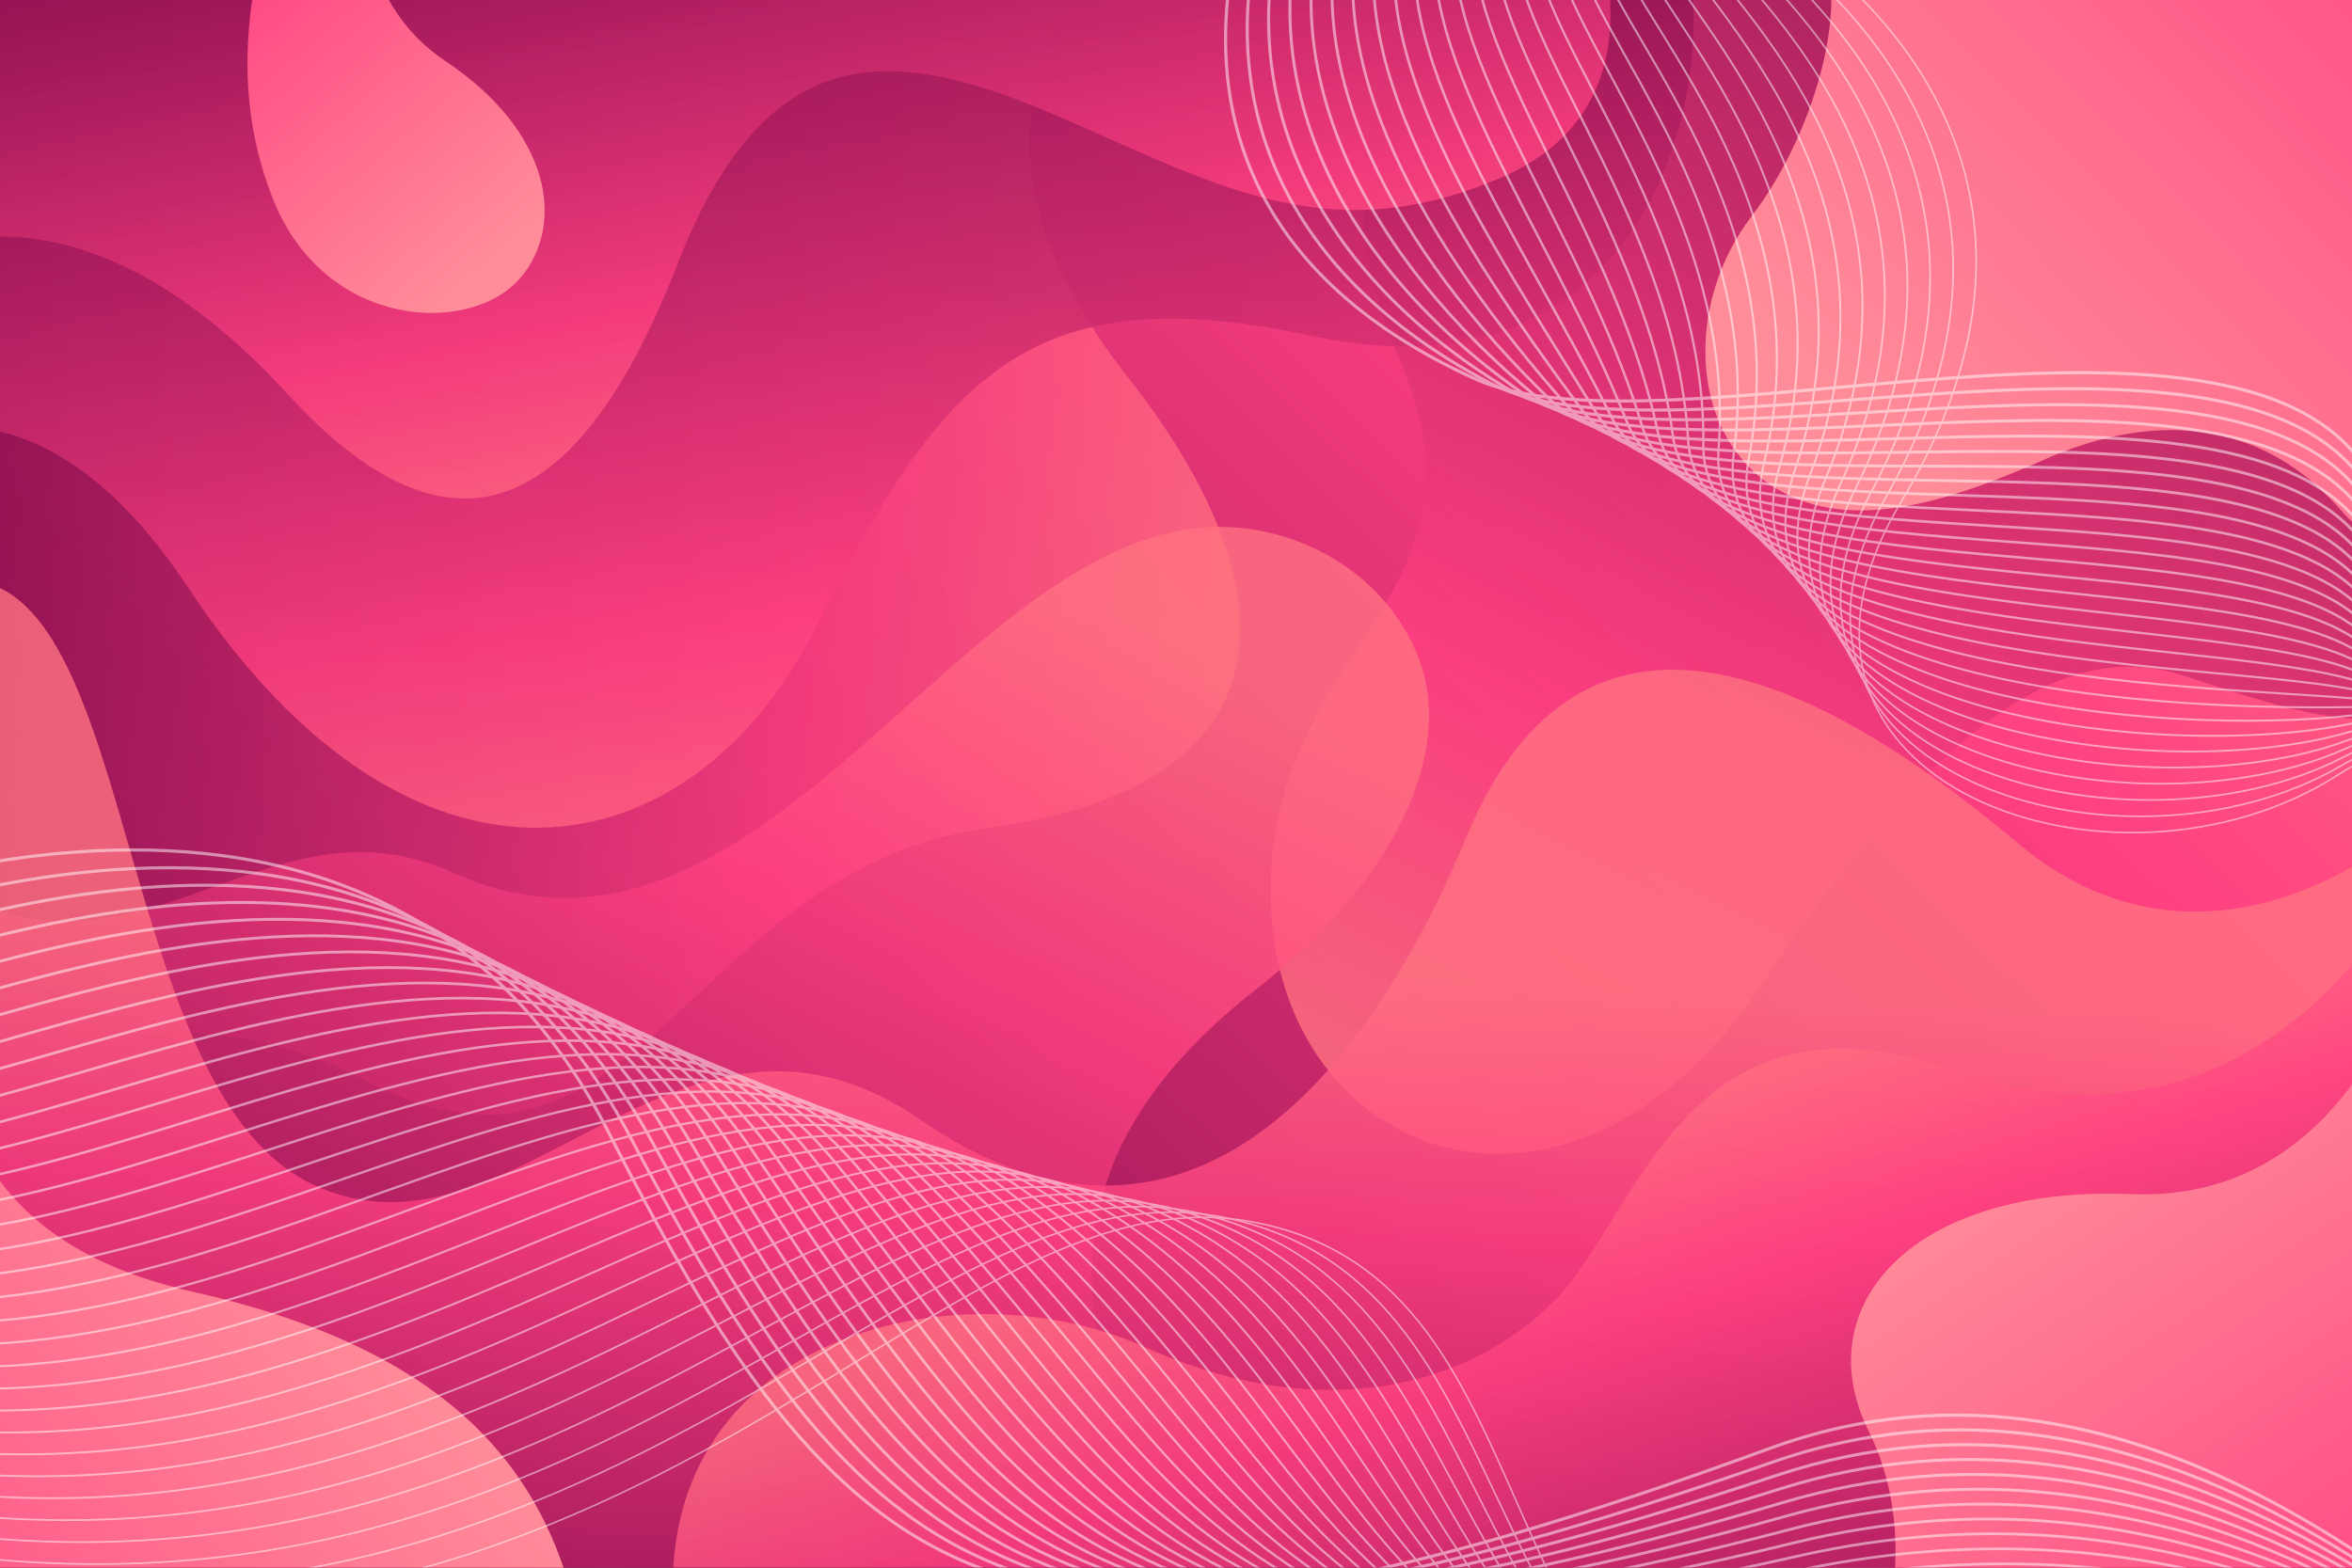 <svg xmlns="http://www.w3.org/2000/svg" xmlns:xlink="http://www.w3.org/1999/xlink" viewBox="0 0 750 500"><rect x="0" y="0" width="750" height="500" fill="#333333" stroke="none"/><defs><style>.cls-1,.cls-18,.cls-19,.cls-20,.cls-21,.cls-22,.cls-23,.cls-24,.cls-25,.cls-26,.cls-27,.cls-28,.cls-29,.cls-30,.cls-31,.cls-32,.cls-33,.cls-34,.cls-35,.cls-36,.cls-37,.cls-38,.cls-39,.cls-40,.cls-41,.cls-42,.cls-43,.cls-44,.cls-45,.cls-46,.cls-47,.cls-48,.cls-49,.cls-50,.cls-51,.cls-52,.cls-53,.cls-54,.cls-55,.cls-56,.cls-57,.cls-58,.cls-59,.cls-60,.cls-61,.cls-62,.cls-63,.cls-64,.cls-65,.cls-66,.cls-67,.cls-68,.cls-69,.cls-70,.cls-71,.cls-72,.cls-73,.cls-74,.cls-75,.cls-76{fill:none;}.cls-2{isolation:isolate;}.cls-3{fill:url(#linear-gradient);}.cls-4{clip-path:url(#clip-path);}.cls-5,.cls-6{opacity:0.8;}.cls-5{fill:url(#linear-gradient-2);}.cls-7{fill:url(#linear-gradient-3);}.cls-8{fill:url(#linear-gradient-4);}.cls-9{fill:url(#linear-gradient-5);}.cls-10{fill:url(#linear-gradient-6);}.cls-11{fill:url(#linear-gradient-7);}.cls-12{fill:url(#linear-gradient-8);}.cls-13{fill:url(#linear-gradient-9);}.cls-14{fill:url(#linear-gradient-10);}.cls-15{fill:url(#linear-gradient-11);}.cls-16{fill:url(#linear-gradient-12);}.cls-17{opacity:0.5;mix-blend-mode:overlay;}.cls-18,.cls-19,.cls-20,.cls-21,.cls-22,.cls-23,.cls-24,.cls-25,.cls-26,.cls-27,.cls-28,.cls-29,.cls-30,.cls-31,.cls-32,.cls-33,.cls-34,.cls-35,.cls-36,.cls-37,.cls-38,.cls-39,.cls-40,.cls-41,.cls-42,.cls-43,.cls-44,.cls-45,.cls-46,.cls-47,.cls-48,.cls-49,.cls-50,.cls-51,.cls-52,.cls-53,.cls-54,.cls-55,.cls-56,.cls-57,.cls-58,.cls-59,.cls-60,.cls-61,.cls-62,.cls-63,.cls-64,.cls-65,.cls-66,.cls-67,.cls-68,.cls-69,.cls-70,.cls-71,.cls-72,.cls-73,.cls-74,.cls-75,.cls-76{stroke:#fff;stroke-miterlimit:10;}.cls-18{stroke-width:0.5px;}.cls-19{stroke-width:0.52px;}.cls-20{stroke-width:0.54px;}.cls-21{stroke-width:0.55px;}.cls-22{stroke-width:0.57px;}.cls-23{stroke-width:0.59px;}.cls-24{stroke-width:0.61px;}.cls-25{stroke-width:0.63px;}.cls-26{stroke-width:0.64px;}.cls-27{stroke-width:0.66px;}.cls-28{stroke-width:0.68px;}.cls-29{stroke-width:0.7px;}.cls-30{stroke-width:0.71px;}.cls-31{stroke-width:0.73px;}.cls-32{stroke-width:0.75px;}.cls-33{stroke-width:0.77px;}.cls-34{stroke-width:0.79px;}.cls-35{stroke-width:0.8px;}.cls-36{stroke-width:0.82px;}.cls-37{stroke-width:0.84px;}.cls-38{stroke-width:0.86px;}.cls-39{stroke-width:0.88px;}.cls-40{stroke-width:0.89px;}.cls-41{stroke-width:0.91px;}.cls-42{stroke-width:0.93px;}.cls-43{stroke-width:0.95px;}.cls-44{stroke-width:0.96px;}.cls-45{stroke-width:0.98px;}.cls-47{stroke-width:0.98px;}.cls-48{stroke-width:0.97px;}.cls-49{stroke-width:0.95px;}.cls-50{stroke-width:0.94px;}.cls-51{stroke-width:0.92px;}.cls-52{stroke-width:0.9px;}.cls-53{stroke-width:0.89px;}.cls-54{stroke-width:0.87px;}.cls-55{stroke-width:0.85px;}.cls-56{stroke-width:0.84px;}.cls-57{stroke-width:0.82px;}.cls-58{stroke-width:0.81px;}.cls-59{stroke-width:0.79px;}.cls-60{stroke-width:0.77px;}.cls-61{stroke-width:0.76px;}.cls-62{stroke-width:0.74px;}.cls-63{stroke-width:0.73px;}.cls-64{stroke-width:0.71px;}.cls-65{stroke-width:0.69px;}.cls-66{stroke-width:0.68px;}.cls-67{stroke-width:0.66px;}.cls-68{stroke-width:0.65px;}.cls-69{stroke-width:0.63px;}.cls-70{stroke-width:0.61px;}.cls-71{stroke-width:0.6px;}.cls-72{stroke-width:0.58px;}.cls-73{stroke-width:0.56px;}.cls-74{stroke-width:0.55px;}.cls-75{stroke-width:0.53px;}.cls-76{stroke-width:0.52px;}</style><linearGradient id="linear-gradient" x1="654.72" y1="-34.49" x2="184.72" y2="443.51" gradientUnits="userSpaceOnUse"><stop offset="0" stop-color="#ff7281"/><stop offset="0.31" stop-color="#ff4081"/><stop offset="1" stop-color="#880e4f"/></linearGradient><clipPath id="clip-path"><rect class="cls-1" width="750" height="500"/></clipPath><linearGradient id="linear-gradient-2" x1="395.1" y1="207.49" x2="-29.9" y2="143.49" xlink:href="#linear-gradient"/><linearGradient id="linear-gradient-3" x1="487.51" y1="365.98" x2="675.51" y2="-2.02" xlink:href="#linear-gradient"/><linearGradient id="linear-gradient-4" x1="272.47" y1="155.77" x2="95.49" y2="518.83" xlink:href="#linear-gradient"/><linearGradient id="linear-gradient-5" x1="255.26" y1="287.48" x2="231.26" y2="1.48" xlink:href="#linear-gradient"/><linearGradient id="linear-gradient-6" x1="250.4" y1="162.32" x2="207.85" y2="-60.24" xlink:href="#linear-gradient"/><linearGradient id="linear-gradient-7" x1="390.72" y1="308.82" x2="377.22" y2="574.31" xlink:href="#linear-gradient"/><linearGradient id="linear-gradient-8" x1="485.98" y1="359.56" x2="560.98" y2="572.56" xlink:href="#linear-gradient"/><linearGradient id="linear-gradient-9" x1="617.86" y1="162.75" x2="829.87" y2="-44.25" gradientUnits="userSpaceOnUse"><stop offset="0" stop-color="#ff8d99"/><stop offset="1" stop-color="#ff4081"/></linearGradient><linearGradient id="linear-gradient-10" x1="641.36" y1="359.54" x2="762.36" y2="543.54" xlink:href="#linear-gradient-9"/><linearGradient id="linear-gradient-11" x1="109.69" y1="403.28" x2="-73.31" y2="569.28" xlink:href="#linear-gradient-9"/><linearGradient id="linear-gradient-12" x1="167.11" y1="75.37" x2="79.94" y2="-25.33" xlink:href="#linear-gradient-9"/></defs><title>2776341</title><g class="cls-2"><g id="BACKGROUND"><rect class="cls-3" width="750" height="500"/><g class="cls-4"><path class="cls-5" d="M356.13-24.49C334.53,5,304.37,50,359.45,120s51.9,131-44.08,144S203.53,390,117.53,345s-158,23-158,23l-3-392.49Z"/><g class="cls-6"><path class="cls-7" d="M478.53-45c-17.33,27.39-66.14,81.74-32.41,159.32s-43,92.27-40.92,172.77C407.33,370.89,501,404.91,561.74,314c55.46-83.06,96.46-110.78,134.12-98.62,35.82,11.55,64.67,22.59,90.69,4.29L777.07-45Z"/></g><g class="cls-6"><path class="cls-8" d="M-43.1,262.09C34.53,339,77.16,247.89,144.1,278.22,249.59,326,313.21,147.68,405.16,170c28.86,7,46.19,29,49.72,48.91,5.11,28.76-14.43,65.48-53.78,96.17C334.53,367,343.93,416.9,359.45,456.33c22.89,58.17-23.64,93.34-23.64,93.34H-49.39Z"/></g><g class="cls-6"><path class="cls-9" d="M537.4-16.63C549,28.54,525,130.11,418.53,107.17c-89.31-19.24-117.73,11.71-158,92.22s-129.36,95.76-200.55-12C-2.27,93.28-64.47,156.79-64.47,156.79v-215Z"/></g><g class="cls-6"><path class="cls-10" d="M506.53-30s28.07,62.7-28,86.71-92.49,1.12-142.76-20.32S244.66,10.71,216.1,84.09,148.25,187.45,91.66,125.63C40.53,69.76-13.47,59.89-56.47,99.36V-30Z"/></g><g class="cls-6"><path class="cls-11" d="M786.55,243c-10.36,21.15-80,79-143,26s-138.87-91.24-175.93-2.12-97.07,143.39-174.07,90.26-129,50.09-193,21S44.47,189-9.5,185V519H786.55Z"/></g><g class="cls-6"><path class="cls-12" d="M777.07,264S733.2,379.67,621.86,341c-84-29.17-99.73,47-126,73.66s-73,40.94-131.14,14.83-154-4.42-150.09,81.59H777.07Z"/></g><path class="cls-13" d="M577.58-24.49C592.53-4,579.27,41.89,558.53,69s-20.15,67.41,5.42,85.2,60.77,4.31,88.67-7.94,64.91-16.69,93.91,16.53,93,10.1,93,10.1l4-197.38Z"/><path class="cls-14" d="M769.46,306s-19.34,77.71-89.64,74.85-103.63,35.81-84,75.48-.39,81.75-.39,81.75h181.6Z"/><path class="cls-15" d="M-22.47,306c9,27,0,87,84,106s124.4,60.33,126.2,137.67H-29.89Z"/><path class="cls-16" d="M99.16-59c-18,39-28.53,81.49-12,122.75s63,43.58,78.92,24.71c14.19-16.82,9.76-46.46-24.07-69C114.33,1,112.19-34,116.89-59S99.16-59,99.16-59Z"/><g class="cls-17"><path class="cls-18" d="M569.53-20s107,63,36.73,180c-54.07,90,68.46,132.82,139.49,87,58.49-37.74,217.75-34.84,217.75-34.84"/><path class="cls-19" d="M962.42,217.16c-2.52-.37-159.29-5.9-216.07,27.16-69.22,40.29-194.75,2.15-145-85.71,65.14-114-38.72-176.82-38-179.13"/><path class="cls-20" d="M961.34,222.15c-5-.75-159.29-8.92-214.39,19.48-67.37,34.73-196.24,1.12-150.4-84.42C656.16,46,555.84-16.43,557.34-21"/><path class="cls-21" d="M960.26,227.15c-7.56-1.13-159.25-12-212.71,11.79-65.5,29.14-197.59.18-155.85-83.13C646,47.47,549-14.64,551.24-21.55"/><path class="cls-22" d="M959.17,232.14c-10.07-1.5-159.17-15.06-211,4.12-63.58,23.5-198.95-.75-161.31-81.85C635.78,49,542.14-12.86,545.14-22.07"/><path class="cls-23" d="M958.09,237.14c-12.58-1.88-159-18.16-209.34-3.57C687.15,251.43,548.44,231.91,582,153c43.58-102.5-46.69-164.08-42.94-175.6"/><path class="cls-24" d="M957,242.13c-15.1-2.25-158.85-21.26-207.66-11.25-59.54,12.22-201.67-2.56-172.21-79.27C615.37,52.06,528.45-9.29,533-23.11"/><path class="cls-25" d="M955.93,247.13c-17.62-2.63-158.57-24.37-206-18.94-57.39,6.58-203-3.45-177.66-78C605.16,53.62,521.61-7.5,526.86-23.63"/><path class="cls-26" d="M954.85,252.12c-20.14-3-158.22-27.44-204.31-26.61-55.16,1-204.39-4.32-183.11-76.7C595,55.21,514.76-5.72,520.76-24.14"/><path class="cls-27" d="M953.77,257.11c-22.66-3.37-157.79-30.45-202.63-34.29-52.84-4.53-205.76-5.17-188.56-75.41C584.75,56.82,507.91-3.93,514.66-24.66"/><path class="cls-28" d="M952.69,262.11c-25.18-3.75-157.29-33.39-201-42-50.45-9.92-207.12-6-194-74.12C574.55,58.47,501.07-2.14,508.57-25.18"/><path class="cls-29" d="M951.61,267.1c-27.69-4.12-156.76-36.21-199.27-49.66-48-15.19-208.47-6.78-199.47-72.83,11.5-84.47-58.65-145-50.4-170.31"/><path class="cls-30" d="M950.53,272.1c-30.21-4.5-156.24-38.93-197.59-57.34-45.62-20.33-209.8-7.56-204.92-71.54,6.19-81.37-60.65-141.79-51.65-169.43"/><path class="cls-31" d="M949.45,277.09c-32.73-4.88-155.77-41.52-195.91-65-43.26-25.33-211.11-8.3-210.38-70.25.93-78.23-62.63-138.61-52.88-168.55"/><path class="cls-32" d="M948.37,282.08c-35.25-5.25-155.37-44-194.23-72.7-41-30.24-212.39-9-215.83-69C534,65.36,473.68,5,484.18-27.25"/><path class="cls-33" d="M947.29,287.08c-37.77-5.63-155.08-46.49-192.55-80.39C715.93,171.58,541.1,197,533.45,139,524,67.15,466.83,6.78,478.08-27.77"/><path class="cls-34" d="M946.21,292.07c-40.29-6-154.88-48.91-190.87-88.06-36.73-40-214.83-10.42-226.74-66.39C514,69,460,8.57,472-28.29"/><path class="cls-35" d="M945.13,297.07c-42.8-6.38-154.76-51.34-189.19-95.75-34.74-44.81-216-11.11-232.19-65.1-19.66-65.47-70.61-125.86-57.86-165"/><path class="cls-36" d="M944.05,302.06c-45.32-6.75-154.73-53.78-187.51-103.43s-217.07-11.81-237.65-63.81C494.25,72.53,446.3,12.14,459.79-29.32"/><path class="cls-37" d="M943,307.05c-47.84-7.12-154.75-56.25-185.83-111.11-31-54.61-218.11-12.55-243.1-62.52C484.47,74.28,439.45,13.93,453.7-29.84"/><path class="cls-38" d="M941.88,312.05c-50.35-7.5-154.8-58.76-184.14-118.79C728.61,133.68,538.63,179.92,509.19,132,474.73,76,432.6,15.71,447.6-30.36"/><path class="cls-39" d="M940.8,317c-52.87-7.87-154.88-61.3-182.47-126.47C731,126,538.27,176.4,504.33,130.62c-39.3-53-78.57-113.12-62.82-161.5"/><path class="cls-40" d="M939.72,322c-55.39-8.25-155-63.88-180.79-134.16-25.55-69.61-221-15.06-259.45-58.66-44.13-50-80.57-109.94-64.07-160.61"/><path class="cls-41" d="M938.64,327c-57.9-8.62-155.11-66.48-179.11-141.84-23.78-74.68-221.95-16-264.9-57.37-49-47.14-82.57-106.75-65.32-159.73"/><path class="cls-42" d="M937.56,332c-60.42-9-155.23-69.11-177.43-149.51-22-79.79-222.9-17-270.36-56.09C436,82.12,405.22,22.85,423.22-32.43"/><path class="cls-43" d="M936.48,337c-62.94-9.38-155.35-71.77-175.75-157.2C740.46,94.91,536.86,161.75,484.92,125c-58.69-41.5-86.55-100.38-67.8-158"/><path class="cls-44" d="M935.4,342c-65.46-9.75-155.47-74.44-174.07-164.88-18.51-90-224.87-19.15-281.26-53.51C416.47,84.87,391.52,26.43,411-33.46"/><path class="cls-45" d="M934.32,347c-68-10.13-155.59-77.14-172.39-172.57C745.17,79.22,536,154.19,475.21,122.22c-68.54-36-90.53-94-70.28-156.2"/><path class="cls-46" d="M933.24,352c-70.5-10.5-155.71-79.84-170.71-180.24s-227-21.39-292.17-50.94C396.83,87.5,377.83,30,398.83-34.5"/><path class="cls-46" d="M-84.16,299.35s198.55-94.19,277.94,61.25S325.25,549.53,564.2,462c120.58-44.16,222.46,61.38,259.33,87.67"/><path class="cls-47" d="M823.4,549.84c-37.83-25.66-137.29-125.74-258.11-83.53-236,82.44-284.7,46.26-364.9-104.77S-74.9,307.66-83,305.92"/><path class="cls-48" d="M823.27,550c-38.79-25-135.8-119.64-256.9-79.4C333.4,548,288,509.09,207,362.47s-272.63-46.5-288.85-50"/><path class="cls-49" d="M823.14,550.18c-39.75-24.4-134.29-113.52-255.69-75.27-229.89,72.45-272,30.7-353.84-111.5s-270-39.13-294.31-44.35"/><path class="cls-50" d="M823,550.35C782.3,526.59,690.26,443,568.54,479.22c-226.78,67.54-265.7,22.92-348.33-114.88s-267.3-31.75-299.75-38.72"/><path class="cls-51" d="M822.88,550.53c-41.67-23.14-131.19-101.25-253.26-67C346,546.23,310.25,498.66,226.82,365.28S-37.82,340.9-78.39,332.19"/><path class="cls-52" d="M822.76,550.7c-42.64-22.51-129.6-95.07-252.06-62.88-220.37,57.95-253,7.36-337.27-121.61s-262-17-310.67-27.45"/><path class="cls-53" d="M822.63,550.87C779,529,694.64,462,571.79,492.13c-217.11,53.26-246.71-.43-331.76-125s-259.32-9.62-316.11-21.82"/><path class="cls-54" d="M822.5,551c-44.56-21.25-126.35-82.66-249.63-54.61-213.8,48.65-240.37-8.21-326.23-128.35S-10,365.84-74.93,351.9"/><path class="cls-55" d="M822.37,551.22C776.85,530.59,697.69,474.79,574,500.73c-210.45,44.12-234-16-320.71-131.71s-254,5.13-327-10.55"/><path class="cls-56" d="M822.24,551.39c-46.48-20-123-70.15-247.2-46.35C368,544.7,347.33,481.26,259.85,370S8.52,382.46-72.62,365"/><path class="cls-57" d="M822.11,551.56c-47.44-19.37-121.29-63.83-246-42.22-203.62,35.3-221.38-31.55-309.66-138.45s-248.68,19.88-337.92.72"/><path class="cls-58" d="M822,551.73c-48.4-18.74-119.57-57.48-244.77-38.09-200.16,31-215-39.33-304.14-141.82s-246,27.26-343.38,6.36"/><path class="cls-59" d="M821.85,551.9C772.49,533.79,704,500.81,578.29,518c-196.67,26.81-208.72-47.12-298.61-145.19s-243.36,34.63-348.83,12"/><path class="cls-60" d="M821.72,552.08c-50.32-17.48-116.06-44.67-242.35-29.83C386.22,545,377,467.35,286.28,373.69S45.59,415.71-68,391.32"/><path class="cls-61" d="M821.59,552.25c-51.28-16.85-114.29-38.19-241.13-25.7C390.84,545.23,384.4,463.87,292.89,374.62S54.86,424-66.84,397.89"/><path class="cls-62" d="M821.47,552.42C769.22,536.2,709,520.77,581.54,530.86c-186.06,14.73-189.72-70.47-282-155.3S64.12,432.33-65.69,404.46"/><path class="cls-63" d="M821.34,552.59C768.13,537,710.61,527.53,582.63,535.16,400.13,546,399.23,456.92,306.1,376.49S73.39,440.64-64.53,411"/><path class="cls-64" d="M821.21,552.76c-54.17-15-108.93-18.41-237.5-13.3-178.93,7.12-177.06-86-271-162S82.66,449-63.38,417.6"/><path class="cls-65" d="M821.08,552.94C766,538.6,714,541.23,584.79,543.77,409.44,547.21,414.06,450,319.32,378.36S91.93,457.26-62.23,424.17"/><path class="cls-66" d="M821,553.11c-56.09-13.71-105.34-4.92-235.07-5-171.79-.15-164.4-101.59-259.95-168.77s-224.73,86.27-387,51.44"/><path class="cls-67" d="M820.82,553.28c-57.05-13.08-103.55,1.93-233.86-.91C418.74,548.71,428.89,443,332.53,380.23S110.46,473.89-59.92,437.31"/><path class="cls-68" d="M820.69,553.45c-58-12.45-101.77,8.86-232.65,3.23-164.67-7.09-151.73-117.16-248.9-175.51s-219.41,101-397.9,62.71"/><path class="cls-69" d="M820.56,553.62c-59-11.82-100,15.87-231.43,7.36C428,550.55,443.72,436.05,345.75,382.1S129,490.51-57.61,450.45"/><path class="cls-70" d="M820.43,553.8c-59.93-11.2-98.27,23-230.22,11.48C432.56,551.58,451.14,432.57,352.35,383S138.27,498.82-56.45,457"/><path class="cls-71" d="M820.3,554c-60.89-10.56-96.56,30.13-229,15.62C437.1,552.69,458.55,429.09,359,384S147.54,507.13-55.3,463.58"/><path class="cls-72" d="M820.18,554.14c-61.86-9.93-94.89,37.4-227.8,19.75-150.77-20-126.41-148.28-226.81-189S156.8,515.44-54.14,470.15"/><path class="cls-73" d="M820.05,554.31c-62.82-9.3-93.25,44.76-226.59,23.88C446.07,555.11,473.38,422.13,372.17,385.84S166.07,523.75-53,476.72"/><path class="cls-74" d="M819.92,554.48c-63.78-8.67-91.66,52.22-225.37,28C450.47,556.42,480.79,418.65,378.78,386.78S175.34,532.07-51.83,483.29"/><path class="cls-75" d="M819.79,554.66c-64.74-8-90.12,59.76-224.16,32.14-140.81-29-107.42-171.63-210.24-199.09S184.61,540.38-50.68,489.86"/><path class="cls-76" d="M819.66,554.83C754,547.41,731,622.25,596.71,591.1,459.09,559.19,495.62,411.7,392,388.65s-198.12,160-441.52,107.78"/><path class="cls-18" d="M819.53,555c-66.66-6.79-87.23,75.16-221.73,40.41S503,408.22,398.6,389.58,203.14,557-48.37,503"/></g></g></g></g></svg>